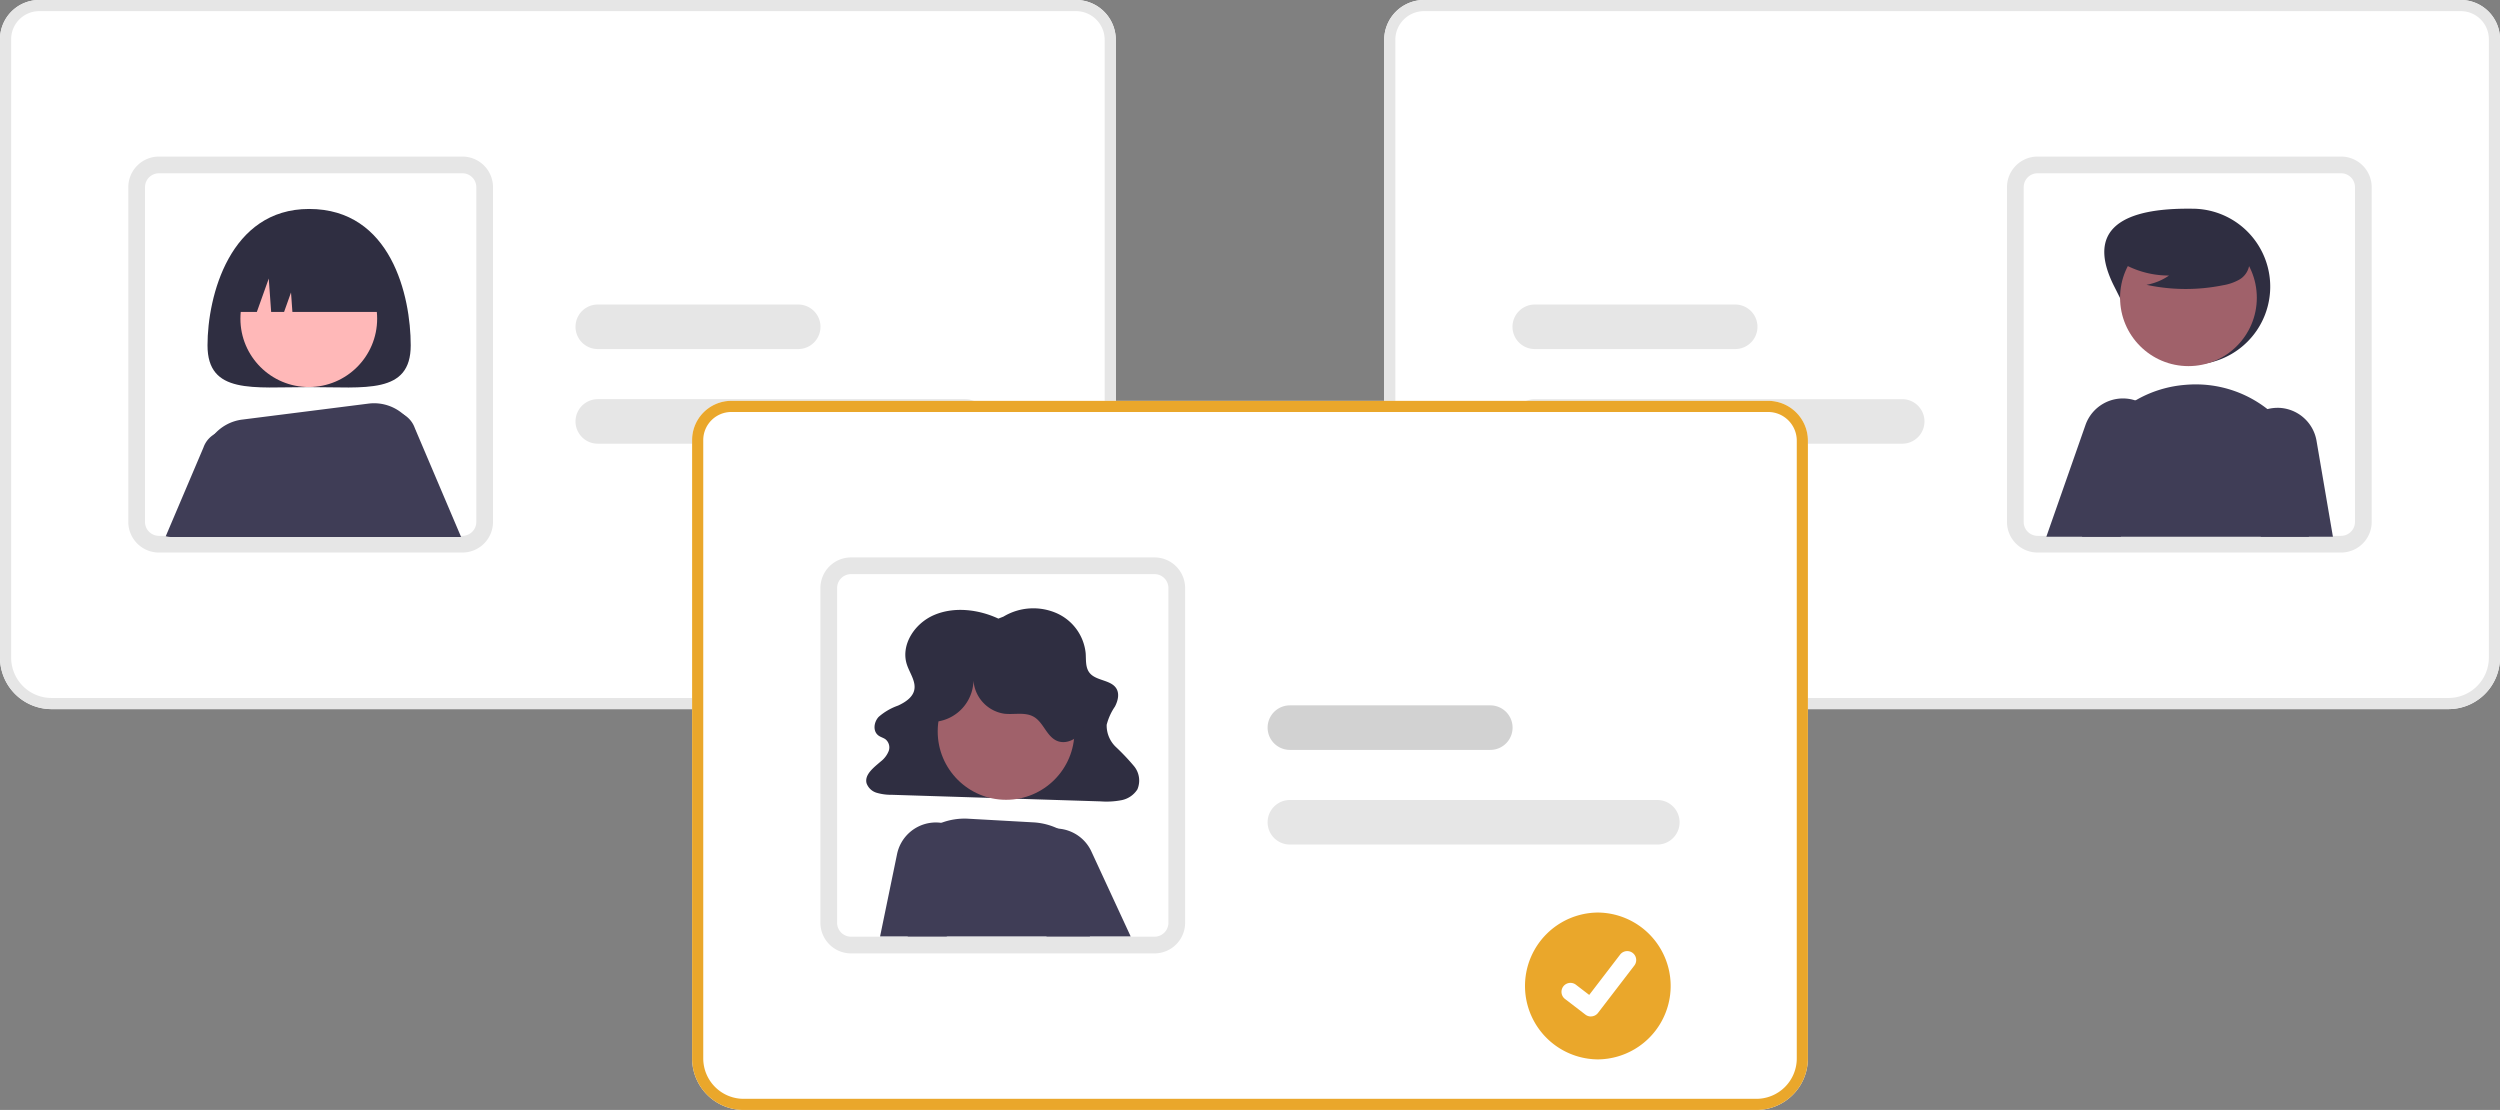 <svg xmlns="http://www.w3.org/2000/svg" width="504.599" height="224.034" viewBox="0 0 504.599 224.034"><rect x="0" y="0" width="504.599" height="224.034" fill="#808080" stroke="none"/><defs><style>.a{fill:#fff;}.b{fill:#e6e6e6;}.c{fill:#2f2e41;}.d{fill:#3f3d56;}.e{fill:#ffb8b8;}.f{fill:#a0616a;}.g{fill:rgba(234,167,42,0.99);}.h{fill:#d2d2d2;}</style></defs><path class="a" d="M365.769,393.757H161.345a10.406,10.406,0,0,1-10.394-10.394V258.544a7.924,7.924,0,0,1,7.915-7.916H368.13a8.042,8.042,0,0,1,8.033,8.033v124.7a10.406,10.406,0,0,1-10.394,10.394Z" transform="translate(-150.951 -250.629)"/><path class="b" d="M365.769,393.757H161.345a10.406,10.406,0,0,1-10.394-10.394V258.544a7.924,7.924,0,0,1,7.915-7.916H368.13a8.042,8.042,0,0,1,8.033,8.033v124.7a10.406,10.406,0,0,1-10.394,10.394Zm-206.9-140.88a5.675,5.675,0,0,0-5.668,5.668V383.362a8.156,8.156,0,0,0,8.147,8.147H365.769a8.156,8.156,0,0,0,8.147-8.147v-124.7a5.792,5.792,0,0,0-5.785-5.786Z" transform="translate(-150.951 -250.629)"/><path class="b" d="M264.476,386.8H203.223a6.19,6.19,0,0,1-6.127-5.373,5.605,5.605,0,0,1-.053-.807V313.055a6.187,6.187,0,0,1,6.18-6.18h61.253a6.187,6.187,0,0,1,6.18,6.18v67.563a6.187,6.187,0,0,1-6.18,6.18Zm-61.253-76.552a2.812,2.812,0,0,0-2.809,2.809v67.563a2.4,2.4,0,0,0,.021.345,2.818,2.818,0,0,0,2.788,2.464h61.253a2.813,2.813,0,0,0,2.809-2.809V313.055a2.812,2.812,0,0,0-2.809-2.809Z" transform="translate(-171.146 -275.273)"/><path class="b" d="M436.357,403.014H362.193a4.495,4.495,0,0,1,0-8.99h74.165a4.495,4.495,0,0,1,0,8.99Z" transform="translate(-241.536 -313.457)"/><path class="b" d="M402.646,369.014H362.193a4.495,4.495,0,0,1,0-8.99h40.453a4.495,4.495,0,0,1,0,8.99Z" transform="translate(-241.536 -298.56)"/><path class="c" d="M266.514,353.226c0,9.93-9.182,8.428-20.508,8.428s-20.508,1.5-20.508-8.428,4.485-27.531,20.508-27.531C262.581,325.695,266.514,343.3,266.514,353.226Z" transform="translate(-183.614 -283.519)"/><path class="d" d="M292.259,401.764a5.093,5.093,0,0,0-2.225-2.719,4.423,4.423,0,0,0-.629-.32,5.087,5.087,0,0,0-6.731,6.444l8.169,18.569H301.6Z" transform="translate(-208.529 -315.346)"/><path class="d" d="M225.12,405.844a5.088,5.088,0,0,0-7.017,2.9l-7.607,17.9a4.427,4.427,0,0,0,1.2.163h9.546l6.45-14.653a5.077,5.077,0,0,0-2.568-6.31Z" transform="translate(-177.04 -318.414)"/><circle class="e" cx="13.8" cy="13.8" r="13.8" transform="translate(48.524 50.519)"/><path class="d" d="M264.666,398.019c-.078-.073-.157-.152-.241-.219a8.963,8.963,0,0,0-7.164-2.231l-25.43,3.219a9.024,9.024,0,0,0-7.877,9.8c.348,3.922.91,8.872,1.809,13.906h40.172l1.478-17.17a9.009,9.009,0,0,0-2.748-7.3Z" transform="translate(-182.919 -314.101)"/><path class="c" d="M233.5,351.3h5.458l2.408-6.742.481,6.742h2.609l1.4-3.933.281,3.933h19.384a14.608,14.608,0,0,0-14.608-14.608h-2.809A14.608,14.608,0,0,0,233.5,351.3Z" transform="translate(-187.119 -288.338)"/><path class="a" d="M648.211,383.362v-124.7a8.042,8.042,0,0,1,8.033-8.033H865.508a7.924,7.924,0,0,1,7.915,7.916V383.362a10.406,10.406,0,0,1-10.394,10.394H658.6A10.406,10.406,0,0,1,648.211,383.362Z" transform="translate(-368.824 -250.629)"/><path class="b" d="M648.211,383.362v-124.7a8.042,8.042,0,0,1,8.033-8.033H865.508a7.924,7.924,0,0,1,7.915,7.916V383.362a10.406,10.406,0,0,1-10.394,10.394H658.6A10.406,10.406,0,0,1,648.211,383.362Zm8.033-130.486a5.792,5.792,0,0,0-5.785,5.786v124.7a8.156,8.156,0,0,0,8.147,8.147H863.029a8.156,8.156,0,0,0,8.147-8.147V258.544a5.675,5.675,0,0,0-5.668-5.668Z" transform="translate(-368.824 -250.629)"/><path class="b" d="M871.938,380.618V313.055a6.187,6.187,0,0,1,6.18-6.18h61.253a6.187,6.187,0,0,1,6.18,6.18v67.563a5.6,5.6,0,0,1-.053.807,6.19,6.19,0,0,1-6.127,5.373H878.118a6.187,6.187,0,0,1-6.18-6.18Zm6.18-70.372a2.812,2.812,0,0,0-2.809,2.809v67.563a2.812,2.812,0,0,0,2.809,2.809h61.253a2.818,2.818,0,0,0,2.788-2.464,2.369,2.369,0,0,0,.021-.345V313.055a2.812,2.812,0,0,0-2.809-2.809Z" transform="translate(-466.849 -275.273)"/><path class="b" d="M694.3,398.52a4.5,4.5,0,0,1,4.495-4.495h74.165a4.495,4.495,0,0,1,0,8.99H698.8a4.5,4.5,0,0,1-4.495-4.495Z" transform="translate(-389.019 -313.457)"/><path class="b" d="M694.3,364.52a4.5,4.5,0,0,1,4.495-4.495H739.25a4.495,4.495,0,0,1,0,8.99H698.8A4.5,4.5,0,0,1,694.3,364.52Z" transform="translate(-389.019 -298.56)"/><path class="c" d="M908.923,341.332c3.939,7.744,7.043,15.732,15.732,15.732a15.732,15.732,0,1,0,0-31.464C915.825,325.49,901.592,326.918,908.923,341.332Z" transform="translate(-482.165 -283.475)"/><circle class="f" cx="13.8" cy="13.8" r="13.8" transform="translate(427.916 46.296)"/><path class="d" d="M938.513,396.381a24.038,24.038,0,0,0-2.893-2.674,23.443,23.443,0,0,0-15.951-4.944q-.345.017-.691.051a23.5,23.5,0,0,0-16.945,9.349,23.792,23.792,0,0,0-4.225,19.187c.152.7.286,1.41.416,2.118h45.746l.528-3.54a23.651,23.651,0,0,0-5.984-19.547Z" transform="translate(-477.957 -311.131)"/><path class="d" d="M970.786,403.759a8.008,8.008,0,0,0-7.827-6.63c-.073,0-.152.006-.225.006a8.062,8.062,0,0,0-1.848.258,7.978,7.978,0,0,0-5.652,9.793l4.321,15.968H974.1Z" transform="translate(-503.224 -314.817)"/><path class="d" d="M908.61,398.1a7.965,7.965,0,0,0-2.3-2.742,7.736,7.736,0,0,0-2.259-1.18,7.5,7.5,0,0,0-1.017-.27,8.019,8.019,0,0,0-9.046,5.192l-7.911,22.581h15.013l7.658-16.608a7.917,7.917,0,0,0-.14-6.973Z" transform="translate(-473.046 -313.345)"/><path class="c" d="M911.064,337.946a18.768,18.768,0,0,0,10.726,3.315,11.5,11.5,0,0,1-4.559,1.875,37.845,37.845,0,0,0,15.459.087,10.006,10.006,0,0,0,3.236-1.111,4.1,4.1,0,0,0,2-2.671c.339-1.938-1.171-3.7-2.74-4.884a20.208,20.208,0,0,0-16.982-3.393A9.3,9.3,0,0,0,913.174,334a4.581,4.581,0,0,0-.423,5.441Z" transform="translate(-483.992 -285.649)"/><path class="a" d="M614.4,537.757H409.975a10.406,10.406,0,0,1-10.394-10.394V402.544a7.924,7.924,0,0,1,7.915-7.916H616.76a8.042,8.042,0,0,1,8.033,8.033v124.7A10.406,10.406,0,0,1,614.4,537.757Z" transform="translate(-259.887 -313.722)"/><path class="g" d="M614.4,537.757H409.975a10.406,10.406,0,0,1-10.394-10.394V402.544a7.924,7.924,0,0,1,7.915-7.916H616.76a8.042,8.042,0,0,1,8.033,8.033v124.7A10.406,10.406,0,0,1,614.4,537.757ZM407.5,396.876a5.675,5.675,0,0,0-5.668,5.668V527.362a8.156,8.156,0,0,0,8.147,8.147H614.4a8.156,8.156,0,0,0,8.147-8.147v-124.7a5.792,5.792,0,0,0-5.786-5.786Z" transform="translate(-259.887 -313.722)"/><path class="b" d="M513.106,530.8H451.853a6.19,6.19,0,0,1-6.127-5.373,5.6,5.6,0,0,1-.053-.807V457.055a6.187,6.187,0,0,1,6.18-6.18h61.253a6.187,6.187,0,0,1,6.18,6.18v67.563A6.187,6.187,0,0,1,513.106,530.8Zm-61.253-76.552a2.812,2.812,0,0,0-2.809,2.809v67.563a2.4,2.4,0,0,0,.021.345,2.818,2.818,0,0,0,2.788,2.464h61.253a2.812,2.812,0,0,0,2.809-2.809V457.055a2.812,2.812,0,0,0-2.809-2.809Z" transform="translate(-280.082 -338.366)"/><path class="c" d="M488.8,471.243c-3.987-1.855-8.883-2.463-12.94-.739s-6.823,6.142-5.512,10.052c.595,1.773,1.95,3.516,1.422,5.307-.406,1.378-1.823,2.288-3.215,2.935a11.98,11.98,0,0,0-3.921,2.282c-1.007,1.091-1.216,2.97.041,3.816.414.279.932.411,1.334.7a2.119,2.119,0,0,1,.654,2.372,5,5,0,0,1-1.6,2.107c-1.427,1.231-3.314,2.64-2.871,4.387a3.078,3.078,0,0,0,2.077,1.943,10.319,10.319,0,0,0,3.049.4l42.12,1.327a15.97,15.97,0,0,0,4.159-.232,4.923,4.923,0,0,0,3.266-2.194,4.573,4.573,0,0,0-.719-4.726,44.832,44.832,0,0,0-3.571-3.774,5.99,5.99,0,0,1-1.913-4.533,11.585,11.585,0,0,1,1.665-3.673c.627-1.2.991-2.707.179-3.814-1.144-1.56-3.892-1.419-5.193-2.873-.982-1.1-.792-2.676-.89-4.091a9.924,9.924,0,0,0-5.945-8.109,11.7,11.7,0,0,0-10.649.725Z" transform="translate(-287.289 -346.382)"/><circle class="f" cx="13.8" cy="13.8" r="13.8" transform="translate(189.266 133.831)"/><path class="d" d="M513.541,558.729a13.366,13.366,0,0,0-7.124-11.743c-.174-.1-.354-.18-.534-.264a13.271,13.271,0,0,0-4.95-1.259l-13.136-.736a13.261,13.261,0,0,0-5.45.837,12.744,12.744,0,0,0-1.242.539,13.225,13.225,0,0,0-3.439,2.444,13.375,13.375,0,0,0-3.967,10.08l.236,5.568,1.652,4.287h36.728a10.087,10.087,0,0,0,1.18-1.787A8.944,8.944,0,0,0,513.541,558.729Z" transform="translate(-292.357 -379.478)"/><path class="d" d="M531.12,552.9a7.946,7.946,0,0,0-2.719-3.225,8.119,8.119,0,0,0-2.815-1.225,8.243,8.243,0,0,0-1.225-.174,7.917,7.917,0,0,0-2.416.208A8.02,8.02,0,0,0,516.782,560l5.051,9.563.253.478h16.963Z" transform="translate(-310.835 -381.036)"/><path class="d" d="M482,546.972a8.057,8.057,0,0,0-2.534-.8,7.807,7.807,0,0,0-1.983-.028,8.01,8.01,0,0,0-6.945,6.343l-3.422,16.6H480.5l2.5-1.023,3.113-11.945A8.045,8.045,0,0,0,482,546.972Z" transform="translate(-289.479 -380.087)"/><path class="c" d="M484.563,496.408a8.555,8.555,0,0,0,7.523-9.052,7.309,7.309,0,0,0,6.26,7.442c2,.22,4.191-.385,5.931.624,1.927,1.117,2.544,3.829,4.552,4.794,1.94.932,4.4-.339,5.362-2.266a8.589,8.589,0,0,0,.088-6.3,17.784,17.784,0,0,0-29.6-7.29,11.386,11.386,0,0,0-3.523,6.781,6.679,6.679,0,0,0,3.289,6.56Z" transform="translate(-295.614 -350.74)"/><path class="b" d="M684.987,547.014H610.823a4.495,4.495,0,0,1,0-8.99h74.165a4.495,4.495,0,0,1,0,8.99Z" transform="translate(-350.473 -376.551)"/><path class="h" d="M651.276,513.014H610.823a4.495,4.495,0,0,1,0-8.99h40.453a4.495,4.495,0,0,1,0,8.99Z" transform="translate(-350.473 -361.654)"/><path class="g" d="M713.4,578.449a14.821,14.821,0,0,0,0,29.641h0a14.821,14.821,0,0,0,0-29.641Z" transform="translate(-390.894 -394.262)"/><path class="a" d="M717.867,605.5a1.8,1.8,0,0,1-1.082-.36l-.019-.014L712.69,602a1.811,1.811,0,1,1,2.2-2.875l2.64,2.024,6.238-8.138a1.81,1.81,0,0,1,2.538-.335h0l-.039.054.04-.054a1.813,1.813,0,0,1,.335,2.539l-7.338,9.568a1.812,1.812,0,0,1-1.441.706Z" transform="translate(-396.764 -400.334)"/></svg>